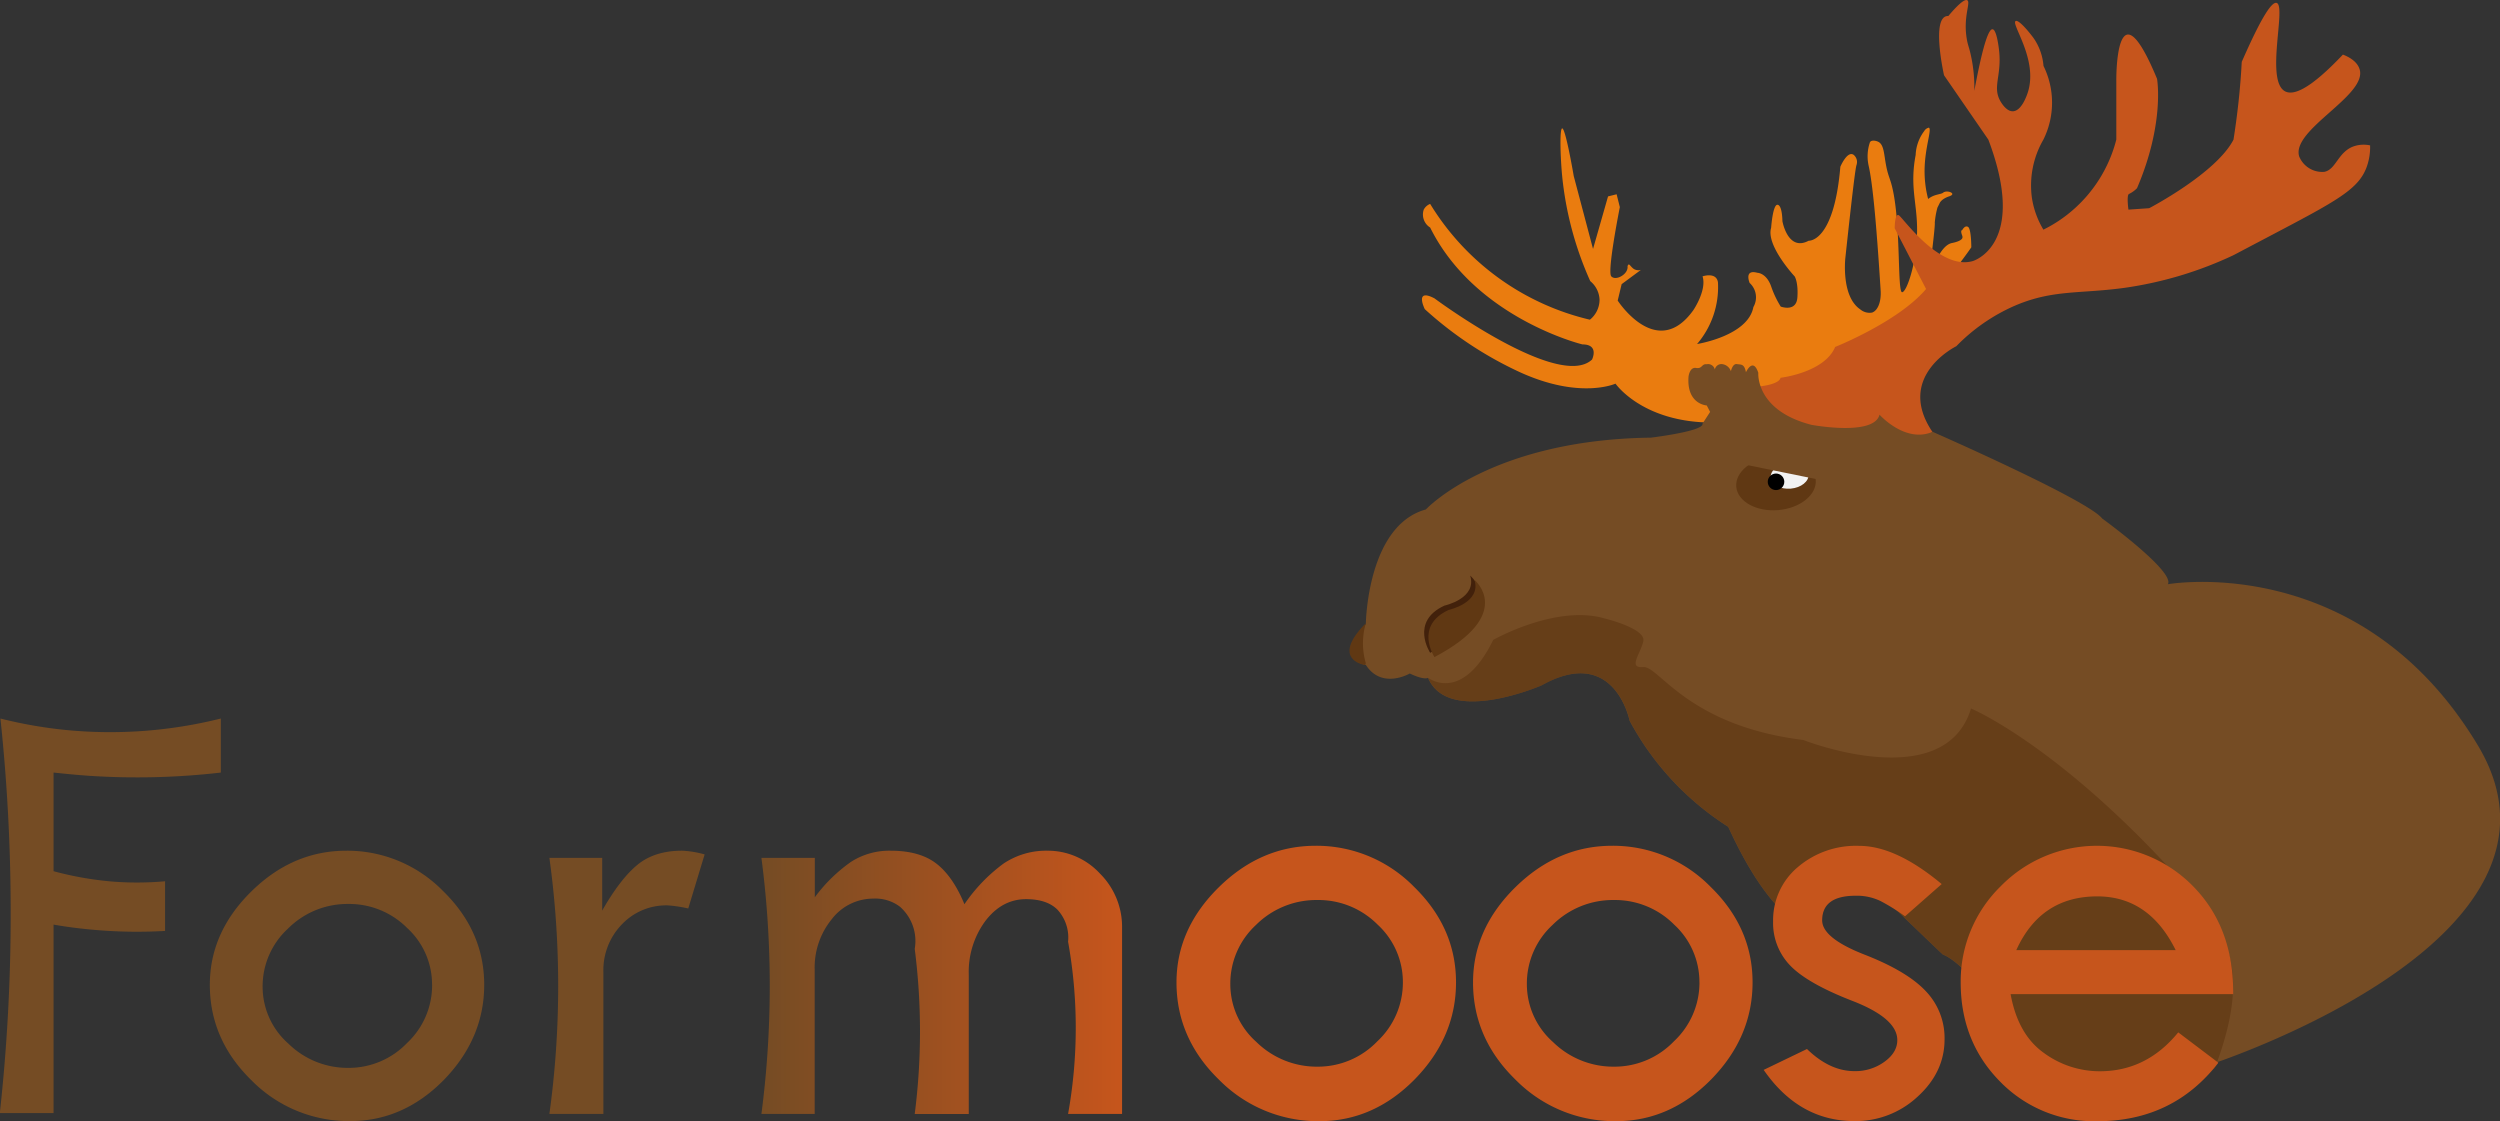 <svg id="Layer_1" data-name="Layer 1" xmlns="http://www.w3.org/2000/svg" xmlns:xlink="http://www.w3.org/1999/xlink" viewBox="0 0 582.96 261.45"><rect x="0" y="0" width="582.96" height="261.45" fill="#333333" stroke="none"/><defs><style>.cls-1{fill:#ea7c0f;}.cls-2{fill:#c6551c;}.cls-3{fill:#754c24;}.cls-4{fill:#1adbe5;}.cls-5{fill:#42210b;}.cls-6,.cls-8{fill:#603813;}.cls-7{fill:#f2f2f2;}.cls-8{opacity:0.69;}.cls-9{fill:url(#linear-gradient);}</style><linearGradient id="linear-gradient" x1="359.06" y1="370.51" x2="443.16" y2="370.51" gradientUnits="userSpaceOnUse"><stop offset="0" stop-color="#754c24"/><stop offset="1" stop-color="#c6551c"/></linearGradient></defs><title>Formoose</title><path class="cls-1" d="M558.22,230.91s-8.22,3.76-22.31-2.68a87,87,0,0,1-22.16-14.69s-2.5-5,2.25-2.52c0,0,29,21.54,36.75,14.27,0,0,1.75-3.53-2.25-3.53,0,0-25-6.09-35.5-27.25a3.58,3.58,0,0,1-1.5-4.17A2.84,2.84,0,0,1,515,189a59.67,59.67,0,0,0,37.25,27,6,6,0,0,0,2.25-4.67,5.91,5.91,0,0,0-2.17-4.33,78.87,78.87,0,0,1-6.55-24.5c-0.45-4.74-.59-11,0-11.11,0.8-.1,2.7,11.11,2.7,11.11l4.5,17,3.5-12.25,2-.5,0.75,3s-3,15-2,16.13,3.81-.38,3.81-2.13a0.65,0.65,0,0,1,.21-0.61c0.32-.17.76,1,1.73,1.24a2,2,0,0,0,1.17,0l-4.5,3.33-0.92,3.83s9.13,14.13,17.63,2.25c0,0,3.19-4.67,2.16-7.9,0,0,3.22-1.1,3.59,1.4a20.4,20.4,0,0,1-4.87,14.38s11.88-1.87,13.13-8.62a4.53,4.53,0,0,0-.87-5.62s-1.39-3.25,1.8-2.37c0,0,2.07,0,3.2,3.13a22.39,22.39,0,0,0,2.25,4.75s3.63,1.38,3.88-2.12-0.62-4.9-.62-4.9-6.75-7.23-5.5-11.35c0,0,.38-5.5,1.5-5.37s1.13,3.82,1.13,3.82,1.25,7.18,6.13,4.56c0,0,5.88.5,7.38-17.25,0,0,1.63-3.87,3.13-2.75a2.19,2.19,0,0,1,.72,1.24,2.27,2.27,0,0,1-.09,1.14c-0.26.8-1,6.81-2.62,21.88-0.12,1.54-.56,9,3.5,11.75a3.37,3.37,0,0,0,2.75.75c1.35-.45,2.19-2.53,2-5.25-1-15.86-1.88-25.08-2.83-29.17a10.13,10.13,0,0,1,.33-5.27c0.28-.6,1.34-0.43,1.92-0.15,1.24,0.58,1.34,2.46,1.71,4.71,0.59,3.58,1.13,3.62,1.79,6.88,1.77,8.67,1,23.43,2.08,23.5s3.65-7.36,3.5-15.25c-0.11-5.93-1.68-9.63-.33-16.75a9.91,9.91,0,0,1,2-5.58,1.62,1.62,0,0,1,1.08-.79c0.77,0.31-.94,4.61-1,9.88a25.63,25.63,0,0,0,.83,6.75c1.49-1.19,2.95-1,3.54-1.5,0.88-.67,3.29.25,1.38,0.88s-2.25,1.63-2.25,1.63l-0.5,1a19.34,19.34,0,0,0-.62,3.5c0.12,0.93-1,9.5-1.37,12.88,2.18-6.22,4-7.85,5.38-8.12,0.28-.06,2.23-0.43,2.43-1.21a0.9,0.9,0,0,0-.05-0.54c-0.5-1.31,0-1.25,0-1.25s0.63-1.25,1.38-.75,0.75,4.75.75,4.75S618.5,232.63,593,238.5,558.22,230.91,558.22,230.91Z" transform="translate(-181.51 -141.45)"/><path class="cls-2" d="M591.3,231.62s5.07-.41,5.41-2.08c0,0,10.23-1.19,12.73-7.19,0,0,14.7-5.84,21.2-13.51l-7.32-14.17s0-3.67,1-3,9.5,12.83,17.17,10.67c0,0,13-3.67,3.67-28.33l-10.33-15s-3.17-14,1-13.83c2.92-3.45,4-3.91,4.42-3.67,0.87,0.49-1,3.78-.12,9,0.23,1.42.45,1.64,0.88,3.5a34.73,34.73,0,0,1,.88,8.63c2.21-11.91,3.49-14.43,4.25-14.37,0.94,0.07,1.42,4.09,1.5,4.75,0.72,6-1.55,8.53.25,11.88,0.16,0.3,1.41,2.56,3,2.5,2-.08,3.2-3.62,3.38-4.12,2.72-7.73-3.9-16.22-2.75-16.92,0.65-.39,2.88,2.2,4.21,4a13.16,13.16,0,0,1,2.29,6.46A19.4,19.4,0,0,1,658,174a21.34,21.34,0,0,0-2.67,13.67A20.3,20.3,0,0,0,658,195a31.89,31.89,0,0,0,7-4.69A32.35,32.35,0,0,0,675,174V160s-0.17-23.5,9.5-.17c0,0,1.83,10.33-4.67,25.5a6.41,6.41,0,0,1-1.83,1.33c-0.67.17-.17,3.67-0.17,3.67l4.83-.33s15.67-8.17,19.67-16c0.43-2.75.82-5.62,1.15-8.62,0.36-3.3.61-6.47,0.77-9.5,4.86-11.11,7.1-14.05,8.13-13.75,2.35,0.69-2.73,18.2,2,20.63,2.85,1.46,8.24-3.07,13.46-8.58,1.54,0.6,3.25,1.6,3.85,3.29,2.18,6.1-15.88,14.13-14.06,20.42a5.8,5.8,0,0,0,5.88,3.63c2.77-.54,3.18-4.74,7-6a7.22,7.22,0,0,1,3.67-.17,13.64,13.64,0,0,1-.67,4.67c-1.84,5.56-6.88,8.14-23.49,16.88-7.8,4.1-7.57,4-7.84,4.12a88.74,88.74,0,0,1-24.92,7.5c-10.57,1.51-17,.36-26,4.25a43.12,43.12,0,0,0-13.58,9.42s-14.33,7-5.54,20c0,0-5.12,4.71-11.79-1.46C620.33,240.67,600.61,250.91,591.3,231.62Z" transform="translate(-181.51 -141.45)"/><path class="cls-3" d="M696,390s-48.5,17.5-49-12.5c0,0-6.5-11-12.5-13.5,0,0-20.5-19.5-24.5-24,0,0-3.5-1.5-3.5,2.5,0,0,3,11.5-2.75,15.75,0,0-8.75-1-19.25-24a66.68,66.68,0,0,1-23-24.75s-3.5-17.75-20.5-8.25c0,0-21.75,9.5-26.5-1.75,0,0-.75.66-4.25-1,0,0-6.5,3.8-10.25-2,0,0-8-1.25,0-9.5,0,0,.25-23,14-26.75,0,0,15-16.25,52.5-16.75,0,0,12.44-1.5,12-3.25l1.78-2.75L579.5,236s-4.75-.25-4.25-6.75c0,0,.25-2.25,1.75-2s1.25-1,2.5-.87a1.6,1.6,0,0,1,1.88,1.25,1.57,1.57,0,0,1,1.75-1.27,2.5,2.5,0,0,1,2,1.64s0.38-1.8,1.38-1.65,1.75-.1,2.13,1.9c0,0,1.63-3.62,2.88.13,0,0-.75,8.75,12.38,12.13,0,0,14.63,2.75,15.88-2.37,0,0,6,6.75,12.38,4,0,0,36.21,15.88,39.54,20.21,0,0,17,12.33,15.33,15.33,0,0,45-8,72.33,37.67S696,390,696,390Z" transform="translate(-181.51 -141.45)"/><path class="cls-4" d="M578.17,240.83" transform="translate(-181.51 -141.45)"/><path class="cls-5" d="M524.33,275.67s9.67,8-9.33,18c0,0-4.79-7.28,3.33-11C518.33,282.67,526,281,524.33,275.67Z" transform="translate(-181.51 -141.45)"/><path class="cls-3" d="M532,329.67" transform="translate(-181.51 -141.45)"/><path class="cls-1" d="M636.58,183" transform="translate(-181.51 -141.45)"/><ellipse class="cls-6" cx="595.66" cy="254.12" rx="9.3" ry="6.27" transform="translate(-201.16 -89.29) rotate(-4.93)"/><ellipse class="cls-7" cx="598.84" cy="252.39" rx="4.43" ry="2.98" transform="translate(-201 -89.02) rotate(-4.93)"/><polygon class="cls-3" points="404.79 107.91 427.61 112.55 425.75 109.64 416.76 103.57 409.03 102.92 404.79 107.91"/><circle cx="414.14" cy="112.35" r="1.93"/><path class="cls-6" d="M525.33,276.67s9.67,8-9.33,18c0,0-4.79-7.28,3.33-11C519.33,283.67,527,282,525.33,276.67Z" transform="translate(-181.51 -141.45)"/><path class="cls-8" d="M687.33,343.83c-27-29.17-46.21-37.17-46.21-37.17C634.92,327,602,314,602,314c-27-3.33-33.67-17.33-37.3-17s-0.7-3,0-6-9-5.33-9-5.33c-11.33-3.33-26,5-26,5-7.33,15-15.17,8.83-15.17,8.83,4.75,11.25,26.5,1.75,26.5,1.75,17-9.5,20.5,8.25,20.5,8.25a66.68,66.68,0,0,0,23,24.75c10.5,23,19.25,24,19.25,24,5.75-4.25,2.75-15.75,2.75-15.75,0-4,3.5-2.5,3.5-2.5,4,4.5,24.5,24,24.5,24,6,2.5,12.5,13.5,12.5,13.5,0,0.53,0,1,0,1.56-0.88,18.52,12.06,20.69,15.69,22.14,2.48,1,15.61-.7,18.93-1.87,8.12-2.86,6.4-1.21,16.33-8.83C711.67,354.67,688,354,687.33,343.83Z" transform="translate(-181.51 -141.45)"/><path class="cls-6" d="M500,286.8l-0.22.2c-8,8.25-.11,9.5-0.11,9.5,0.33,0.08.33-.6,0.33-0.41A16.44,16.44,0,0,1,500,286.8Z" transform="translate(-181.51 -141.45)"/><path class="cls-3" d="M230.44,371.09q0-12.23,9.66-21.75t22.18-9.52a31.25,31.25,0,0,1,22.51,9.37q9.63,9.38,9.63,21.89T285,393.28q-9.45,9.59-21.82,9.59a31.84,31.84,0,0,1-23-9.48Q230.44,383.9,230.44,371.09Zm51.82,0a17.85,17.85,0,0,0-5.79-13.23,19.07,19.07,0,0,0-13.75-5.62A19.56,19.56,0,0,0,248.65,358a18.24,18.24,0,0,0-5.9,13.6,17.64,17.64,0,0,0,6,13.2,19.71,19.71,0,0,0,14,5.66,18.84,18.84,0,0,0,13.68-5.8A18.41,18.41,0,0,0,282.27,371.13Z" transform="translate(-181.51 -141.45)"/><path class="cls-3" d="M321.93,341.49v12.3q4.2-7.38,8.22-10.68t10.46-3.29a22.94,22.94,0,0,1,5.21.87L342,353.29a31.39,31.39,0,0,0-4.78-.72A14.25,14.25,0,0,0,326.52,357a15.34,15.34,0,0,0-4.31,11.11V401.2H309.62a218.31,218.31,0,0,0,0-59.71h12.3Z" transform="translate(-181.51 -141.45)"/><path class="cls-9" d="M359.06,401.2a230,230,0,0,0,0-59.71h12.45v9.19a36.59,36.59,0,0,1,8.43-8.25,16.58,16.58,0,0,1,9.23-2.61q6.8,0,10.68,3t6.55,9.48a38.77,38.77,0,0,1,9.12-9.48,17.82,17.82,0,0,1,10.21-3A16.53,16.53,0,0,1,438,345.15a17.53,17.53,0,0,1,5.16,12.63V401.2H430.57a113.55,113.55,0,0,0,0-40.17,9.57,9.57,0,0,0-2.51-7.49q-2.45-2.42-7.29-2.42-5.59,0-9.48,5.07a20,20,0,0,0-3.88,12.52v32.5H394.81a151.44,151.44,0,0,0,0-38.5,10.64,10.64,0,0,0-3.44-9.82,9.46,9.46,0,0,0-6.19-1.9,12.19,12.19,0,0,0-9.7,4.78,17.81,17.81,0,0,0-4,11.8V401.2H359.06Z" transform="translate(-181.51 -141.45)"/><path class="cls-2" d="M455.85,370.53q0-12.46,9.84-22.16t22.6-9.7a31.83,31.83,0,0,1,22.93,9.55q9.81,9.55,9.81,22.3t-9.62,22.6q-9.62,9.77-22.23,9.77a32.43,32.43,0,0,1-23.41-9.66Q455.85,383.58,455.85,370.53Zm52.79,0a18.19,18.19,0,0,0-5.9-13.48,19.43,19.43,0,0,0-14-5.73,19.93,19.93,0,0,0-14.34,5.8,18.58,18.58,0,0,0-6,13.85,18,18,0,0,0,6.08,13.45,20.08,20.08,0,0,0,14.27,5.76,19.2,19.2,0,0,0,13.93-5.91A18.75,18.75,0,0,0,508.64,370.57Z" transform="translate(-181.51 -141.45)"/><path class="cls-2" d="M525,370.53q0-12.46,9.84-22.16t22.6-9.7a31.83,31.83,0,0,1,22.93,9.55q9.81,9.55,9.81,22.3t-9.62,22.6q-9.62,9.77-22.23,9.77a32.43,32.43,0,0,1-23.41-9.66Q525,383.58,525,370.53Zm52.79,0a18.19,18.19,0,0,0-5.9-13.48,19.44,19.44,0,0,0-14-5.73,19.93,19.93,0,0,0-14.34,5.8,18.58,18.58,0,0,0-6,13.85,18,18,0,0,0,6.08,13.45,20.08,20.08,0,0,0,14.27,5.76,19.2,19.2,0,0,0,13.94-5.91A18.76,18.76,0,0,0,577.8,370.57Z" transform="translate(-181.51 -141.45)"/><path class="cls-2" d="M634.28,347.6l-8.55,7.52a45.17,45.17,0,0,0-5.75-3.58,12.71,12.71,0,0,0-5.75-1.22q-7.82,0-7.82,5.75,0,4.13,9.92,8t14.27,8.53a15.78,15.78,0,0,1,4.35,11.19q0,7.66-6.27,13.37a21.18,21.18,0,0,1-14.75,5.71q-12.9,0-21.16-11.94l10.1-4.87q5.31,5.16,11.06,5.16a11.52,11.52,0,0,0,7-2.18q3-2.17,3-5.05,0-5.09-10.47-9.15t-14.49-8.23a14.23,14.23,0,0,1-4-10.28,16.16,16.16,0,0,1,5.71-12.64,20.87,20.87,0,0,1,14.34-5Q623.59,338.68,634.28,347.6Z" transform="translate(-181.51 -141.45)"/><path class="cls-2" d="M702.25,373.26H650.35q1.69,9.36,7.71,13.68a22,22,0,0,0,13.09,4.31q10.91,0,18.29-9.07l9.36,7.08q-10.55,13.64-28.24,13.64a30.58,30.58,0,0,1-22.71-9.29q-9.14-9.29-9.14-23.08A31,31,0,0,1,648,348.15a31.39,31.39,0,0,1,45.09.15Q702.4,357.92,702.25,373.26ZM651.68,363h37.16q-6.19-12.53-18.29-12.53Q657.35,350.48,651.68,363Z" transform="translate(-181.51 -141.45)"/><path class="cls-3" d="M220,346.95a73.55,73.55,0,0,1-12.48.05A77.12,77.12,0,0,1,194,344.6v-23c3,0.31,5.46.56,8.21,0.75a170.17,170.17,0,0,0,30.79-.75V309a106.27,106.27,0,0,1-36.14,2.67A104.58,104.58,0,0,1,181.61,309,427.22,427.22,0,0,1,184,353.9a423.64,423.64,0,0,1-2.53,47.1H194V357.05c3,0.54,6.62,1,10.11,1.28a114.06,114.06,0,0,0,15.89.2V346.95Z" transform="translate(-181.51 -141.45)"/></svg>